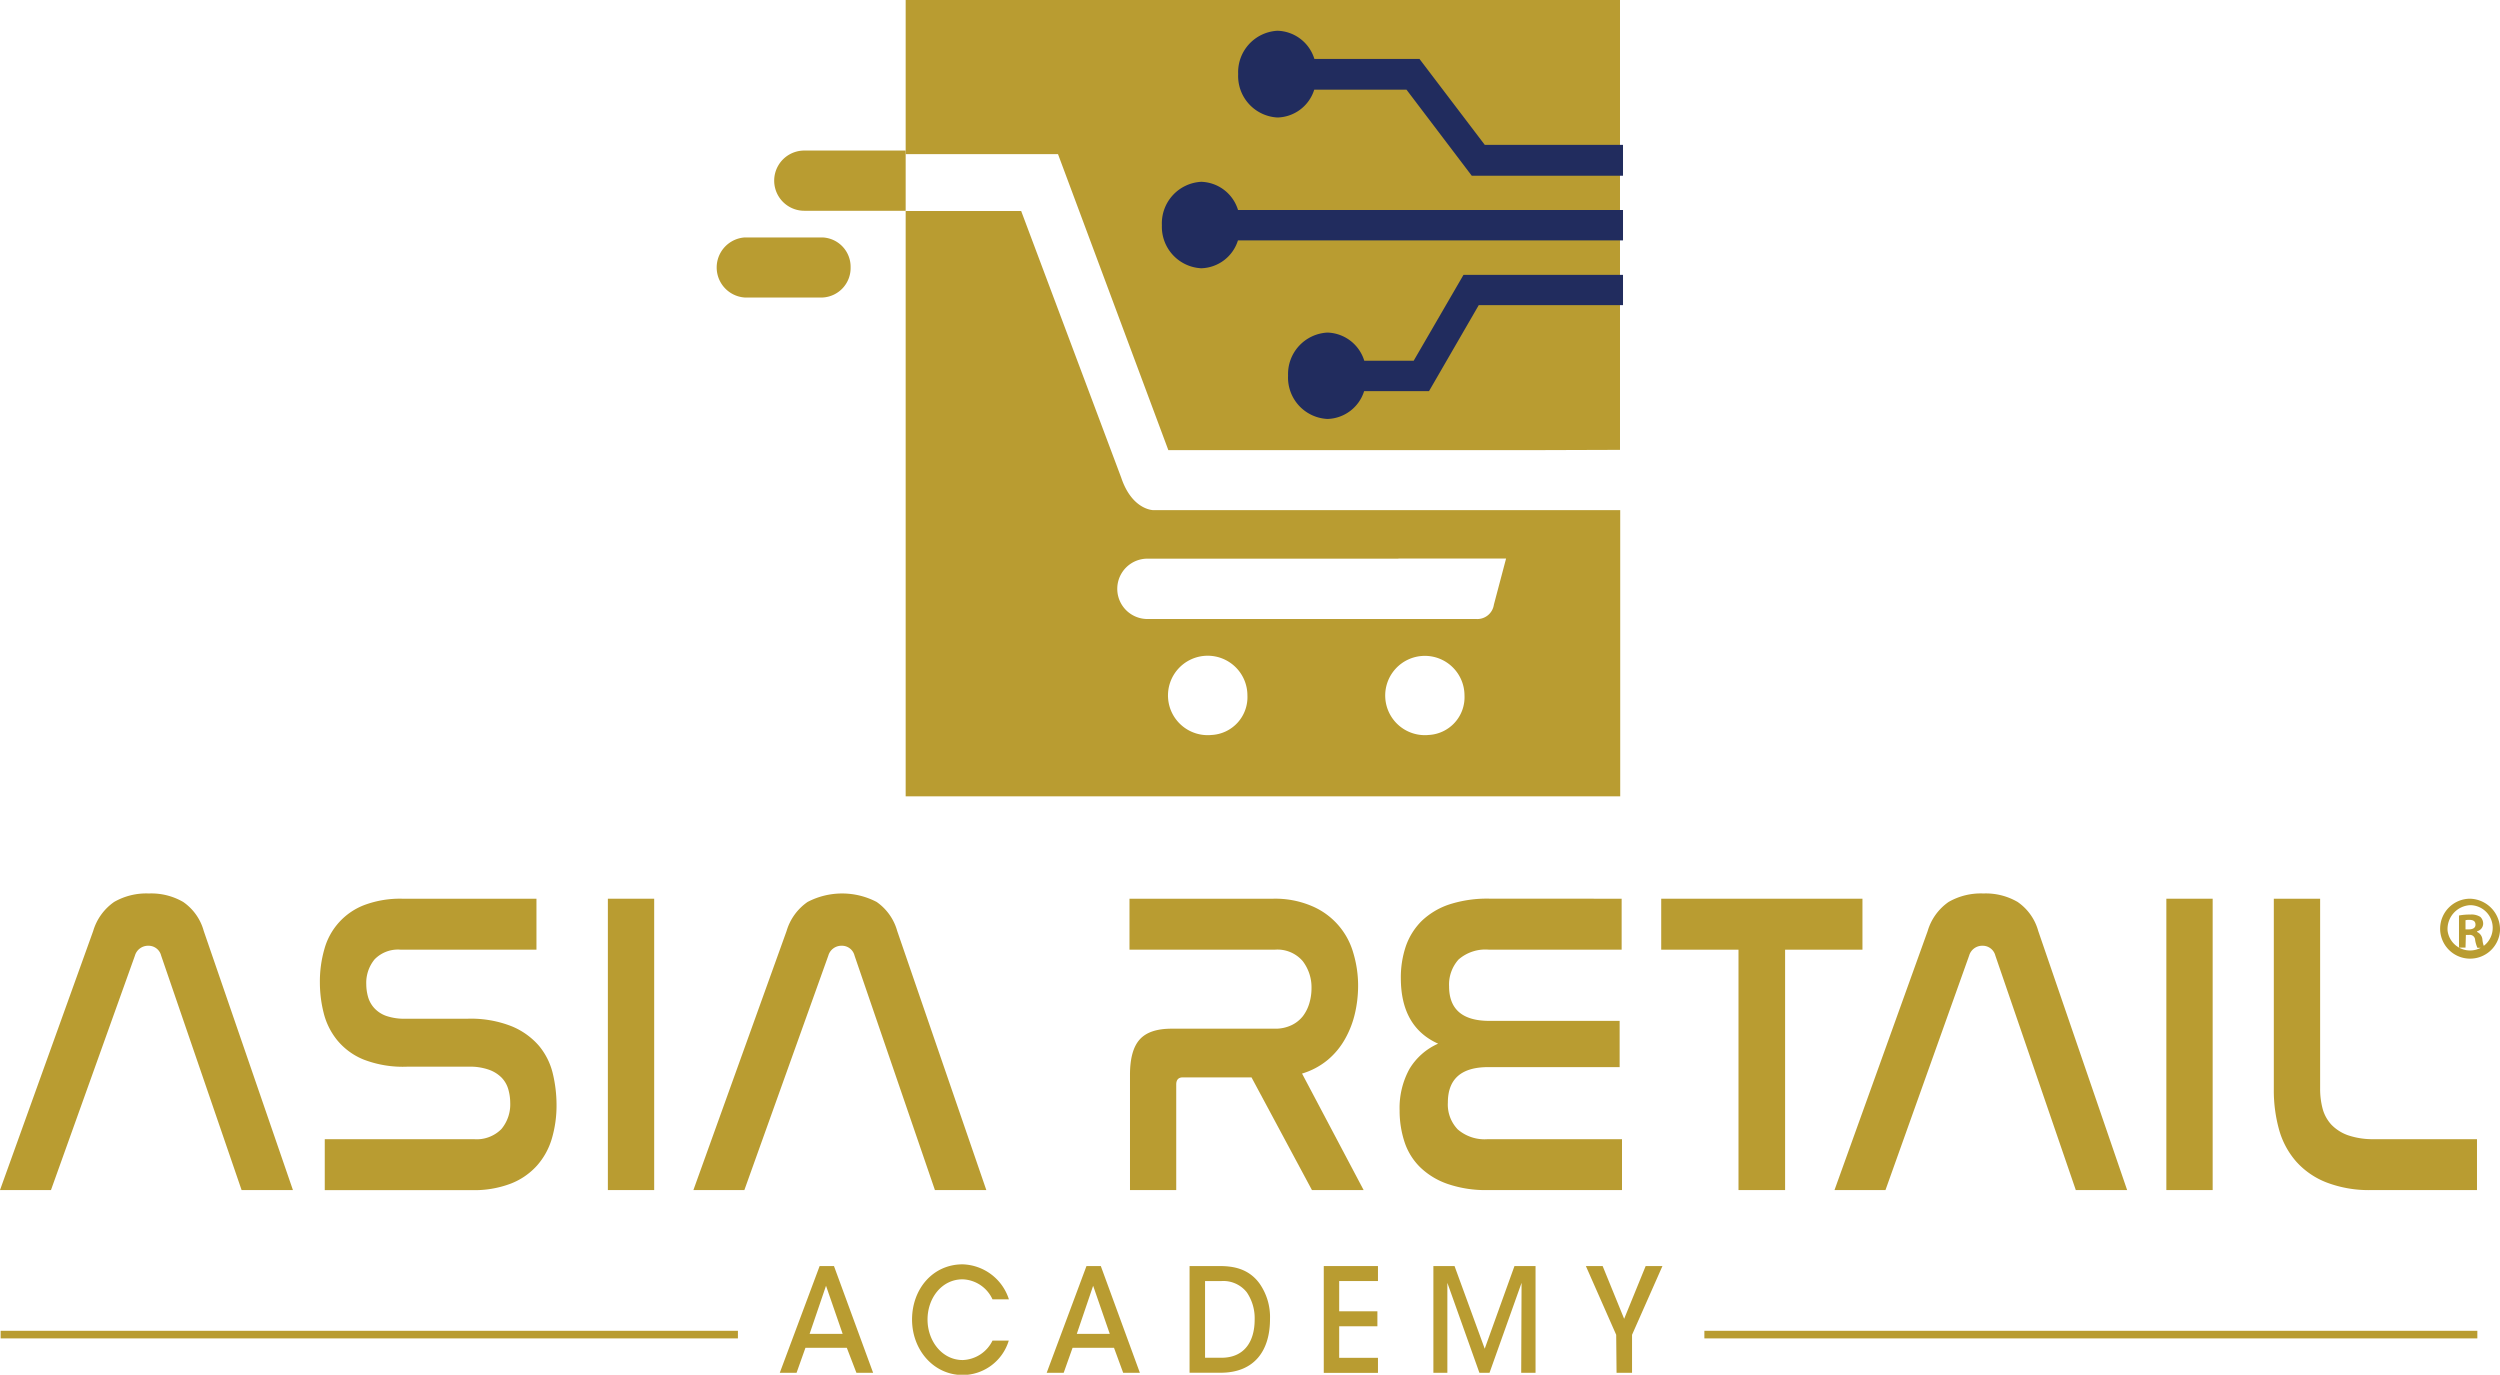 <svg xmlns="http://www.w3.org/2000/svg" viewBox="0 0 348.72 191.76"><defs><style>.cls-1{fill:#b99c31;}.cls-2{fill:#212c5e;}</style></defs><g id="Layer_2" data-name="Layer 2"><g id="Layer_1-2" data-name="Layer 1"><path class="cls-1" d="M156.39,66.61,142.44,29.43H126.33v81.65H226V71.16H160.88S157.91,71.16,156.39,66.61ZM169,102.52A5.54,5.54,0,1,1,174,97,5.28,5.28,0,0,1,169,102.52Zm30.28,0a5.53,5.53,0,1,1,5-5.51A5.27,5.27,0,0,1,199.26,102.52Zm-4.2-24.61h15l-1.7,6.43a2.34,2.34,0,0,1-2.53,2h-46a4.21,4.21,0,0,1,0-8.41h35.19Z"/><path class="cls-1" d="M126.33,21H112.19a4.2,4.2,0,0,0,0,8.4h14.14Z"/><path class="cls-1" d="M118.65,37.3a4.1,4.1,0,0,0-3.92-4.18v0H103.88v0a4.2,4.2,0,0,0,0,8.38h10.85A4.12,4.12,0,0,0,118.65,37.3Z"/><path class="cls-1" d="M7.11,166H0l13-36.14a7.53,7.53,0,0,1,2.92-4.05,9,9,0,0,1,4.84-1.18,8.88,8.88,0,0,1,4.79,1.18,7.23,7.23,0,0,1,2.87,4.05L40.86,166H33.7l-11.22-32.7a1.81,1.81,0,0,0-1.8-1.38,1.91,1.91,0,0,0-1.86,1.38Z"/><path class="cls-1" d="M74.83,125.36v7.11H55.91a4.54,4.54,0,0,0-3.66,1.35,5.15,5.15,0,0,0-1.16,3.46,6.65,6.65,0,0,0,.25,1.78,3.89,3.89,0,0,0,.87,1.56,4.15,4.15,0,0,0,1.67,1.09,7.81,7.81,0,0,0,2.69.39h8.64a15.42,15.42,0,0,1,6.18,1.06,10.08,10.08,0,0,1,3.8,2.73,9.48,9.48,0,0,1,1.92,3.86,18.84,18.84,0,0,1,.52,4.33,16.3,16.3,0,0,1-.66,4.76,9.88,9.88,0,0,1-2.08,3.76,9.58,9.58,0,0,1-3.64,2.5,14.29,14.29,0,0,1-5.39.91H45.3V158.9H66.08a4.85,4.85,0,0,0,3.86-1.41,5.37,5.37,0,0,0,1.23-3.65,6.87,6.87,0,0,0-.27-1.9,3.87,3.87,0,0,0-.93-1.62,4.67,4.67,0,0,0-1.78-1.11,7.91,7.91,0,0,0-2.82-.42H56.78a15.2,15.2,0,0,1-6.07-1A9.26,9.26,0,0,1,47,145.05a9.74,9.74,0,0,1-1.86-3.79,17.35,17.35,0,0,1-.52-4.22,16.36,16.36,0,0,1,.63-4.66,9.17,9.17,0,0,1,5.6-6.15,14.23,14.23,0,0,1,5.26-.87Z"/><path class="cls-1" d="M91.25,125.36V166H84.79V125.36Z"/><path class="cls-1" d="M103.83,166H96.72l13-36.14a7.49,7.49,0,0,1,2.93-4.05,10.41,10.41,0,0,1,9.63,0,7.32,7.32,0,0,1,2.87,4.05L137.58,166h-7.17l-11.21-32.7a1.81,1.81,0,0,0-1.81-1.38,1.9,1.9,0,0,0-1.85,1.38Z"/><path class="cls-1" d="M177.57,125.36a13,13,0,0,1,5.36,1,10.06,10.06,0,0,1,5.83,6.53,15.88,15.88,0,0,1,.68,4.64,17.09,17.09,0,0,1-.44,3.82,13.27,13.27,0,0,1-1.37,3.55,10.47,10.47,0,0,1-2.4,2.92,10.15,10.15,0,0,1-3.61,1.93L190.21,166H183l-8.43-15.72H165q-.93,0-.93,1V166h-6.45V149.93c0-2.29.45-3.93,1.36-4.94s2.39-1.5,4.43-1.5h14.39a5.19,5.19,0,0,0,2.35-.49,4.45,4.45,0,0,0,1.59-1.26,5.58,5.58,0,0,0,.9-1.81,7.4,7.4,0,0,0,.3-2.1,6,6,0,0,0-1.23-3.77,4.64,4.64,0,0,0-3.91-1.59H157.55v-7.11Z"/><path class="cls-1" d="M226.2,125.36v7.11H207.71a5.69,5.69,0,0,0-4.27,1.38,5.24,5.24,0,0,0-1.31,3.73c0,3.22,1.88,4.82,5.63,4.82h18.16v6.45H207.59q-5.62,0-5.63,4.93a5,5,0,0,0,1.38,3.76,5.73,5.73,0,0,0,4.21,1.36h18.7V166h-18.7a16.31,16.31,0,0,1-5.61-.85,10.34,10.34,0,0,1-3.83-2.32,8.74,8.74,0,0,1-2.19-3.52,13.92,13.92,0,0,1-.69-4.39,11.28,11.28,0,0,1,1.37-5.81,8.82,8.82,0,0,1,4-3.53q-5.2-2.34-5.2-9.15a13.57,13.57,0,0,1,.7-4.45,9.26,9.26,0,0,1,2.22-3.53,10.24,10.24,0,0,1,3.83-2.29,17.14,17.14,0,0,1,5.61-.81Z"/><path class="cls-1" d="M259.79,125.36v7.11H249V166H242.5V132.47H231.72v-7.11Z"/><path class="cls-1" d="M263,166h-7.11l13-36.14a7.48,7.48,0,0,1,2.92-4.05,9,9,0,0,1,4.85-1.18,8.81,8.81,0,0,1,4.77,1.18,7.24,7.24,0,0,1,2.88,4.05L296.71,166h-7.16l-11.22-32.7a1.82,1.82,0,0,0-1.8-1.38,1.9,1.9,0,0,0-1.86,1.38Z"/><path class="cls-1" d="M308.64,125.36V166h-6.46V125.36Z"/><path class="cls-1" d="M323.63,125.36v26.55a10.68,10.68,0,0,0,.35,2.75,5.36,5.36,0,0,0,1.23,2.23,6,6,0,0,0,2.32,1.47,10.65,10.65,0,0,0,3.65.54h14.33V166H330.79a16.49,16.49,0,0,1-6.26-1.06,11,11,0,0,1-4.24-2.92,11.39,11.39,0,0,1-2.38-4.42,20.42,20.42,0,0,1-.74-5.64V125.36Z"/><path class="cls-1" d="M111.11,191.49h-2.34l5.56-14.89h2l5.46,14.89h-2.33L118.12,188h-5.77Zm4.11-12.14-2.29,6.71h4.61Z"/><path class="cls-1" d="M140.71,187a6.75,6.75,0,0,1-6.41,4.8c-4.08,0-7.08-3.51-7.08-7.74s2.87-7.7,7.06-7.7a7,7,0,0,1,6.45,4.88h-2.29a4.76,4.76,0,0,0-4.18-2.79c-2.87,0-4.88,2.59-4.88,5.61s2.05,5.65,4.9,5.65a4.81,4.81,0,0,0,4.16-2.71Z"/><path class="cls-1" d="M148.37,191.49H146l5.55-14.89h2L159,191.49h-2.33L155.39,188h-5.78Zm4.11-12.14-2.28,6.71h4.6Z"/><path class="cls-1" d="M165.93,176.6h4.19c1.8,0,4,.3,5.55,2.41a8.13,8.13,0,0,1,1.48,5c0,4.35-2.14,7.47-6.89,7.47h-4.33Zm2.16,12.79h2.28c3.18,0,4.64-2.23,4.64-5.33a6.4,6.4,0,0,0-1.1-3.8,4.16,4.16,0,0,0-3.52-1.57h-2.3Z"/><path class="cls-1" d="M184.65,176.6h7.56v2.09H186.8v4.22h5.33V185H186.8v4.4h5.41v2.1h-7.56Z"/><path class="cls-1" d="M199.94,191.49V176.6h2.95l4.21,11.53,4.15-11.53h2.94v14.89h-2l.05-12.55-4.47,12.55h-1.41l-4.47-12.55,0,12.55Z"/><path class="cls-1" d="M225.44,186.19l-4.23-9.59h2.34l3,7.36,3-7.36h2.34l-4.24,9.59v5.3h-2.16Z"/><rect class="cls-1" x="237.74" y="185.63" width="107.82" height="1.06"/><rect class="cls-1" x="0.09" y="185.63" width="102.84" height="1.06"/><polygon class="cls-1" points="126.33 0 126.33 21.5 147.58 21.5 162.97 62.79 206.56 62.79 213.65 62.79 225.97 62.75 225.97 61.24 225.97 57.32 225.97 48.91 225.97 7.6 225.97 0 126.33 0"/><path class="cls-2" d="M167.56,25.36a5.8,5.8,0,0,0-5.49,6.06,5.79,5.79,0,0,0,5.49,6,5.53,5.53,0,0,0,5.12-3.89h53.71V29.29h-53.7A5.54,5.54,0,0,0,167.56,25.36Z"/><path class="cls-2" d="M207.11,20.21,198,8.22H183.34a5.55,5.55,0,0,0-5.14-3.93,5.79,5.79,0,0,0-5.49,6.05,5.79,5.79,0,0,0,5.49,6.05,5.52,5.52,0,0,0,5.12-3.88h12.87l9.1,12h21.1V20.21Z"/><path class="cls-2" d="M197.19,50.32H190.3a5.55,5.55,0,0,0-5.13-3.93,5.79,5.79,0,0,0-5.5,6,5.78,5.78,0,0,0,5.5,6.05,5.53,5.53,0,0,0,5.11-3.88h9.05l6.94-12h20.12V38.34H204.14Z"/><path class="cls-1" d="M348.72,129.83a4.18,4.18,0,1,1-4.16-4.47A4.3,4.3,0,0,1,348.72,129.83Zm-7.31,0a3.16,3.16,0,1,0,3.15-3.57A3.33,3.33,0,0,0,341.41,129.83Zm2.5,2.35H343V127.7a7.86,7.86,0,0,1,1.57-.13,2.29,2.29,0,0,1,1.41.33,1.29,1.29,0,0,1,.39,1,1.12,1.12,0,0,1-.84,1V130a1.28,1.28,0,0,1,.74,1.09,3.5,3.5,0,0,0,.3,1.12h-1a4.46,4.46,0,0,1-.32-1.09.73.73,0,0,0-.84-.71h-.45Zm0-2.54h.44c.53,0,.95-.18.95-.65s-.27-.68-.87-.68a2,2,0,0,0-.52.05Z"/></g></g></svg>